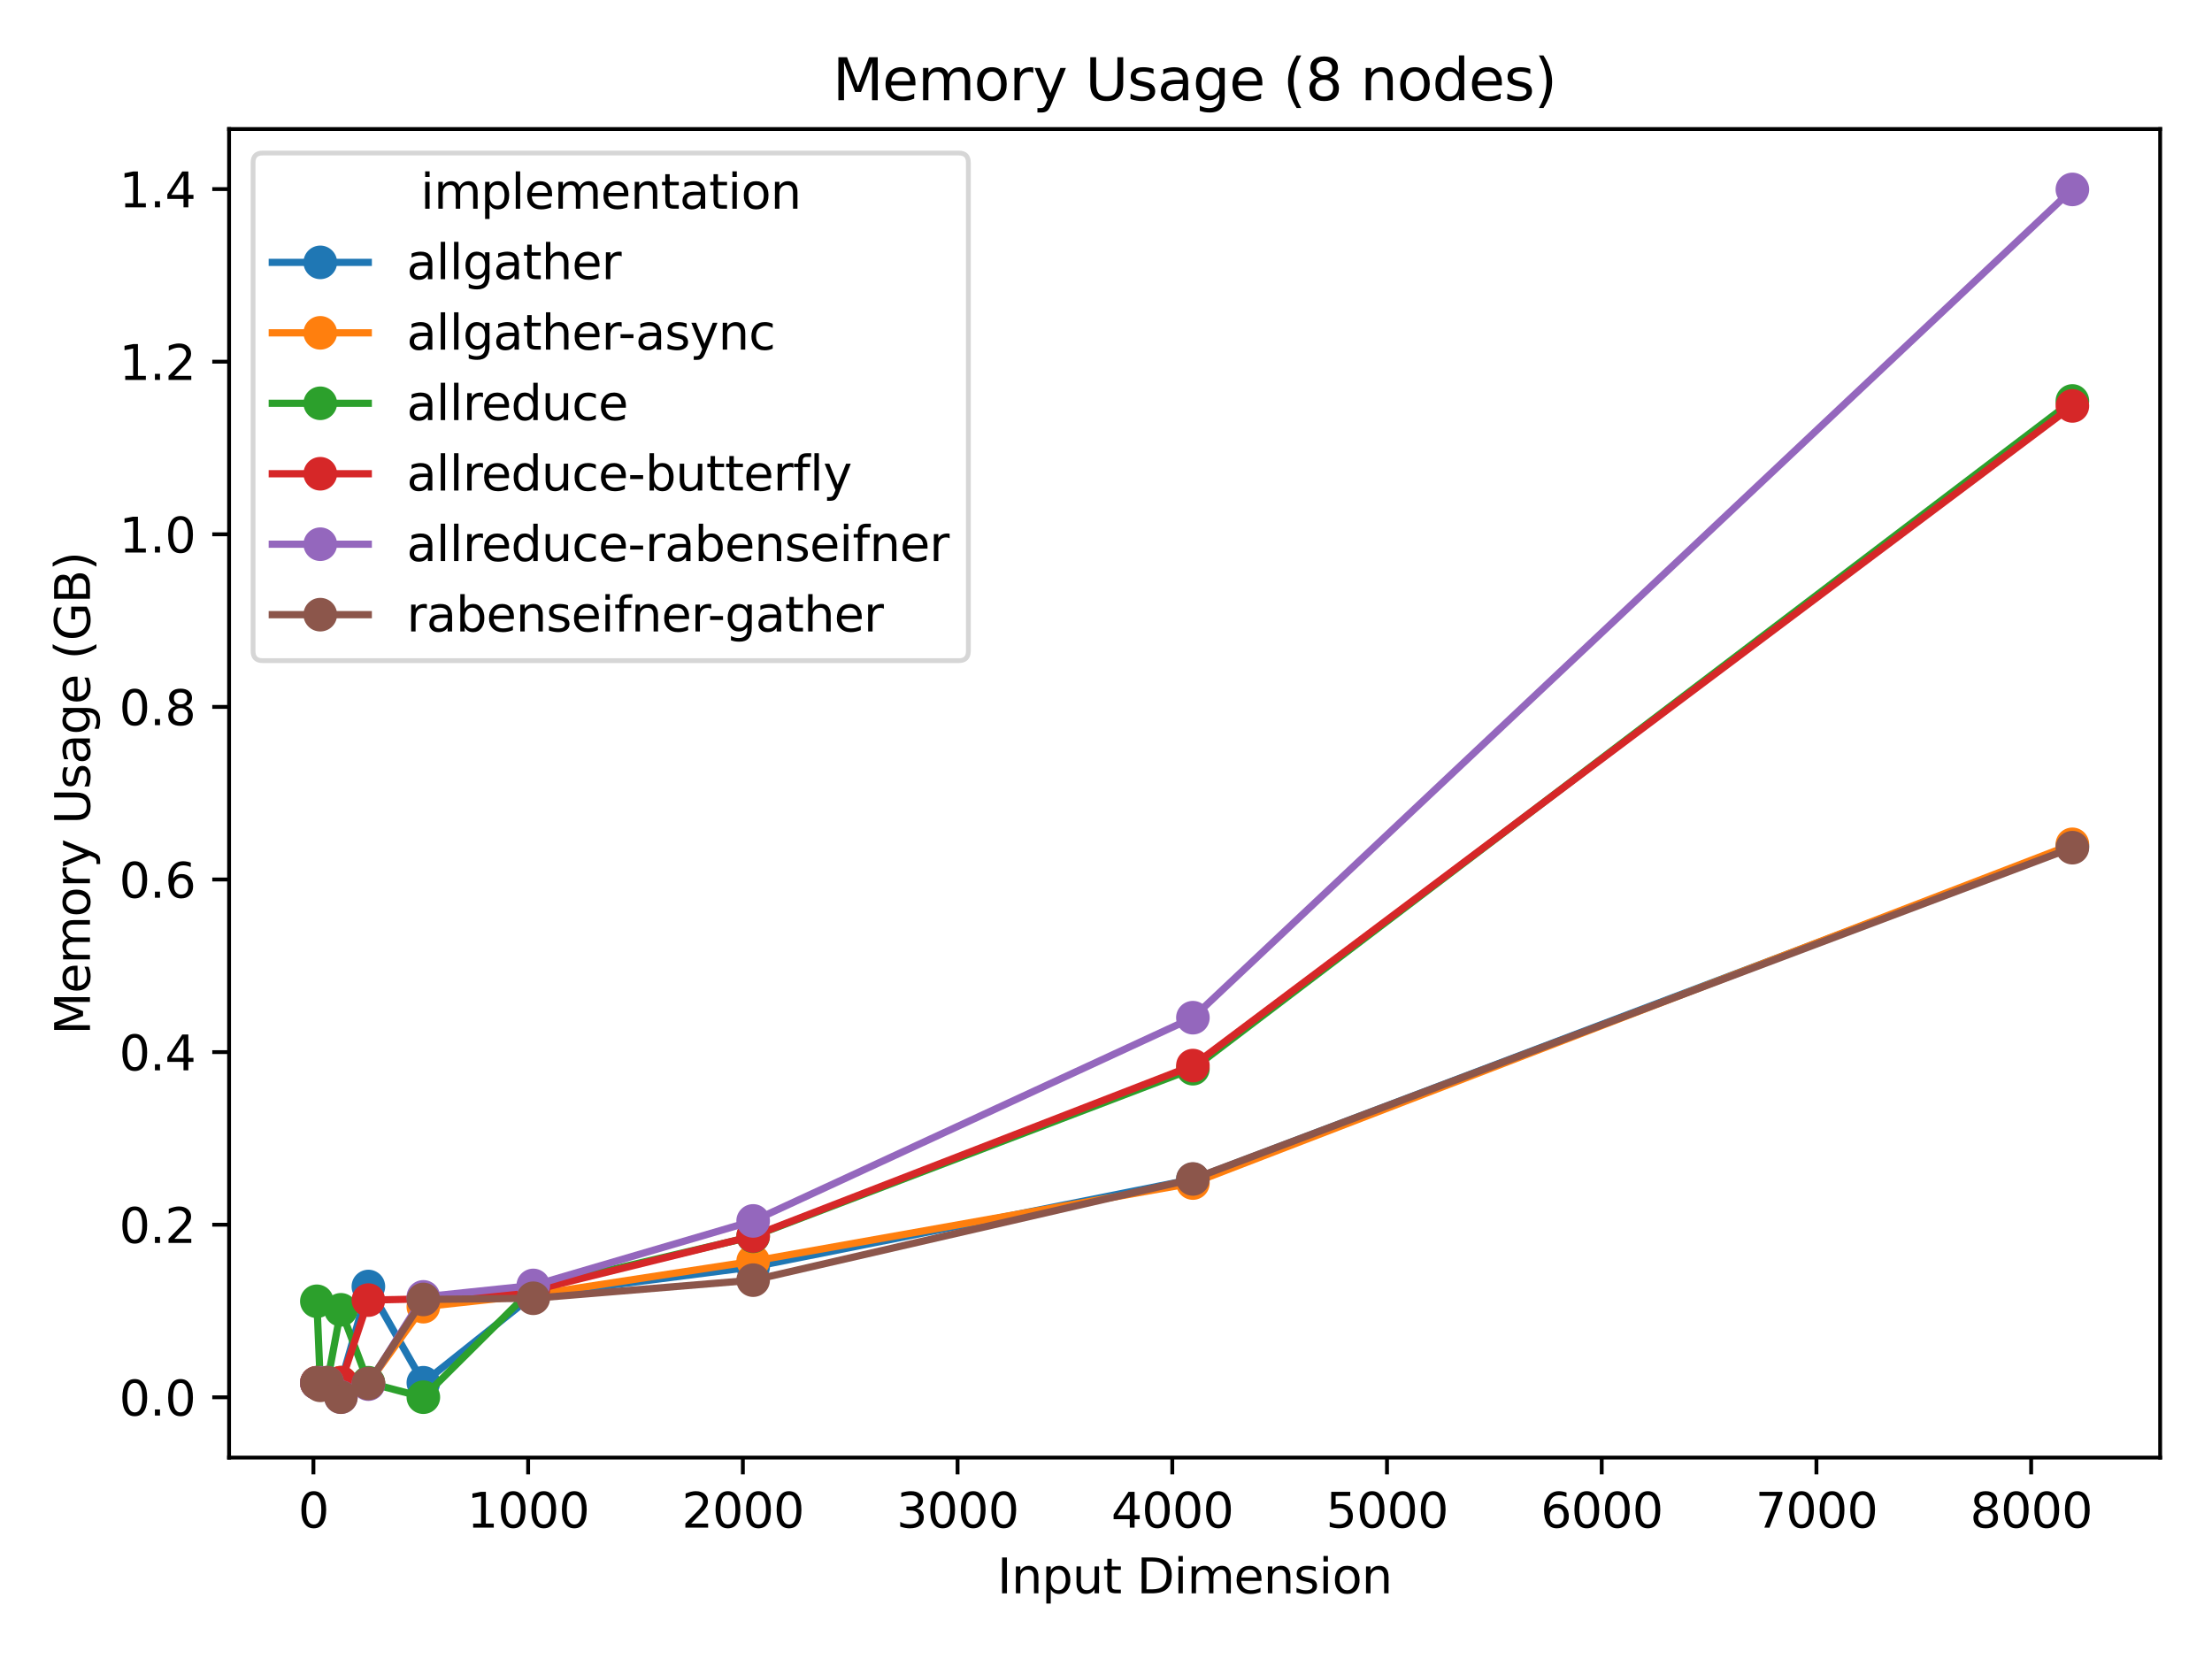 <?xml version="1.0" encoding="utf-8" standalone="no"?>
<!DOCTYPE svg PUBLIC "-//W3C//DTD SVG 1.1//EN"
  "http://www.w3.org/Graphics/SVG/1.1/DTD/svg11.dtd">
<svg height="345.6pt" version="1.1" viewBox="0 0 460.8 345.6" width="460.8pt" xmlns="http://www.w3.org/2000/svg" xmlns:xlink="http://www.w3.org/1999/xlink">
 <defs>
  <style type="text/css">*{stroke-linecap:butt;stroke-linejoin:round;}</style>
 </defs>
 <g id="figure_1">
  <g id="patch_1">
   <path d="M 0 345.6 
L 460.8 345.6 
L 460.8 0 
L 0 0 
z
" style="fill:#ffffff;"/>
  </g>
  <g id="axes_1">
   <g id="patch_2">
    <path d="M 47.72 303.64 
L 450 303.64 
L 450 26.88 
L 47.72 26.88 
z
" style="fill:#ffffff;"/>
   </g>
   <g id="matplotlib.axis_1">
    <g id="xtick_1">
     <g id="line2d_1">
      <defs>
       <path d="M 0 0 
L 0 3.5 
" id="mcc5b7d7883" style="stroke:#000000;stroke-width:0.8;"/>
      </defs>
      <g>
       <use style="stroke:#000000;stroke-width:0.8;" x="65.29" xlink:href="#mcc5b7d7883" y="303.64"/>
      </g>
     </g>
     <g id="text_1">
      <!-- 0 -->
      <g transform="translate(62.109 318.238)scale(0.1 -0.1)">
       <defs>
        <path d="M 2034 4250 
Q 1547 4250 1301 3770 
Q 1056 3291 1056 2328 
Q 1056 1369 1301 889 
Q 1547 409 2034 409 
Q 2525 409 2770 889 
Q 3016 1369 3016 2328 
Q 3016 3291 2770 3770 
Q 2525 4250 2034 4250 
z
M 2034 4750 
Q 2819 4750 3233 4129 
Q 3647 3509 3647 2328 
Q 3647 1150 3233 529 
Q 2819 -91 2034 -91 
Q 1250 -91 836 529 
Q 422 1150 422 2328 
Q 422 3509 836 4129 
Q 1250 4750 2034 4750 
z
" id="DejaVuSans-30" transform="scale(0.016)"/>
       </defs>
       <use xlink:href="#DejaVuSans-30"/>
      </g>
     </g>
    </g>
    <g id="xtick_2">
     <g id="line2d_2">
      <g>
       <use style="stroke:#000000;stroke-width:0.8;" x="110.019" xlink:href="#mcc5b7d7883" y="303.64"/>
      </g>
     </g>
     <g id="text_2">
      <!-- 1000 -->
      <g transform="translate(97.294 318.238)scale(0.1 -0.1)">
       <defs>
        <path d="M 794 531 
L 1825 531 
L 1825 4091 
L 703 3866 
L 703 4441 
L 1819 4666 
L 2450 4666 
L 2450 531 
L 3481 531 
L 3481 0 
L 794 0 
L 794 531 
z
" id="DejaVuSans-31" transform="scale(0.016)"/>
       </defs>
       <use xlink:href="#DejaVuSans-31"/>
       <use x="63.623" xlink:href="#DejaVuSans-30"/>
       <use x="127.246" xlink:href="#DejaVuSans-30"/>
       <use x="190.869" xlink:href="#DejaVuSans-30"/>
      </g>
     </g>
    </g>
    <g id="xtick_3">
     <g id="line2d_3">
      <g>
       <use style="stroke:#000000;stroke-width:0.8;" x="154.749" xlink:href="#mcc5b7d7883" y="303.64"/>
      </g>
     </g>
     <g id="text_3">
      <!-- 2000 -->
      <g transform="translate(142.024 318.238)scale(0.1 -0.1)">
       <defs>
        <path d="M 1228 531 
L 3431 531 
L 3431 0 
L 469 0 
L 469 531 
Q 828 903 1448 1529 
Q 2069 2156 2228 2338 
Q 2531 2678 2651 2914 
Q 2772 3150 2772 3378 
Q 2772 3750 2511 3984 
Q 2250 4219 1831 4219 
Q 1534 4219 1204 4116 
Q 875 4013 500 3803 
L 500 4441 
Q 881 4594 1212 4672 
Q 1544 4750 1819 4750 
Q 2544 4750 2975 4387 
Q 3406 4025 3406 3419 
Q 3406 3131 3298 2873 
Q 3191 2616 2906 2266 
Q 2828 2175 2409 1742 
Q 1991 1309 1228 531 
z
" id="DejaVuSans-32" transform="scale(0.016)"/>
       </defs>
       <use xlink:href="#DejaVuSans-32"/>
       <use x="63.623" xlink:href="#DejaVuSans-30"/>
       <use x="127.246" xlink:href="#DejaVuSans-30"/>
       <use x="190.869" xlink:href="#DejaVuSans-30"/>
      </g>
     </g>
    </g>
    <g id="xtick_4">
     <g id="line2d_4">
      <g>
       <use style="stroke:#000000;stroke-width:0.8;" x="199.479" xlink:href="#mcc5b7d7883" y="303.64"/>
      </g>
     </g>
     <g id="text_4">
      <!-- 3000 -->
      <g transform="translate(186.754 318.238)scale(0.1 -0.1)">
       <defs>
        <path d="M 2597 2516 
Q 3050 2419 3304 2112 
Q 3559 1806 3559 1356 
Q 3559 666 3084 287 
Q 2609 -91 1734 -91 
Q 1441 -91 1130 -33 
Q 819 25 488 141 
L 488 750 
Q 750 597 1062 519 
Q 1375 441 1716 441 
Q 2309 441 2620 675 
Q 2931 909 2931 1356 
Q 2931 1769 2642 2001 
Q 2353 2234 1838 2234 
L 1294 2234 
L 1294 2753 
L 1863 2753 
Q 2328 2753 2575 2939 
Q 2822 3125 2822 3475 
Q 2822 3834 2567 4026 
Q 2313 4219 1838 4219 
Q 1578 4219 1281 4162 
Q 984 4106 628 3988 
L 628 4550 
Q 988 4650 1302 4700 
Q 1616 4750 1894 4750 
Q 2613 4750 3031 4423 
Q 3450 4097 3450 3541 
Q 3450 3153 3228 2886 
Q 3006 2619 2597 2516 
z
" id="DejaVuSans-33" transform="scale(0.016)"/>
       </defs>
       <use xlink:href="#DejaVuSans-33"/>
       <use x="63.623" xlink:href="#DejaVuSans-30"/>
       <use x="127.246" xlink:href="#DejaVuSans-30"/>
       <use x="190.869" xlink:href="#DejaVuSans-30"/>
      </g>
     </g>
    </g>
    <g id="xtick_5">
     <g id="line2d_5">
      <g>
       <use style="stroke:#000000;stroke-width:0.8;" x="244.208" xlink:href="#mcc5b7d7883" y="303.64"/>
      </g>
     </g>
     <g id="text_5">
      <!-- 4000 -->
      <g transform="translate(231.483 318.238)scale(0.1 -0.1)">
       <defs>
        <path d="M 2419 4116 
L 825 1625 
L 2419 1625 
L 2419 4116 
z
M 2253 4666 
L 3047 4666 
L 3047 1625 
L 3713 1625 
L 3713 1100 
L 3047 1100 
L 3047 0 
L 2419 0 
L 2419 1100 
L 313 1100 
L 313 1709 
L 2253 4666 
z
" id="DejaVuSans-34" transform="scale(0.016)"/>
       </defs>
       <use xlink:href="#DejaVuSans-34"/>
       <use x="63.623" xlink:href="#DejaVuSans-30"/>
       <use x="127.246" xlink:href="#DejaVuSans-30"/>
       <use x="190.869" xlink:href="#DejaVuSans-30"/>
      </g>
     </g>
    </g>
    <g id="xtick_6">
     <g id="line2d_6">
      <g>
       <use style="stroke:#000000;stroke-width:0.8;" x="288.938" xlink:href="#mcc5b7d7883" y="303.64"/>
      </g>
     </g>
     <g id="text_6">
      <!-- 5000 -->
      <g transform="translate(276.213 318.238)scale(0.1 -0.1)">
       <defs>
        <path d="M 691 4666 
L 3169 4666 
L 3169 4134 
L 1269 4134 
L 1269 2991 
Q 1406 3038 1543 3061 
Q 1681 3084 1819 3084 
Q 2600 3084 3056 2656 
Q 3513 2228 3513 1497 
Q 3513 744 3044 326 
Q 2575 -91 1722 -91 
Q 1428 -91 1123 -41 
Q 819 9 494 109 
L 494 744 
Q 775 591 1075 516 
Q 1375 441 1709 441 
Q 2250 441 2565 725 
Q 2881 1009 2881 1497 
Q 2881 1984 2565 2268 
Q 2250 2553 1709 2553 
Q 1456 2553 1204 2497 
Q 953 2441 691 2322 
L 691 4666 
z
" id="DejaVuSans-35" transform="scale(0.016)"/>
       </defs>
       <use xlink:href="#DejaVuSans-35"/>
       <use x="63.623" xlink:href="#DejaVuSans-30"/>
       <use x="127.246" xlink:href="#DejaVuSans-30"/>
       <use x="190.869" xlink:href="#DejaVuSans-30"/>
      </g>
     </g>
    </g>
    <g id="xtick_7">
     <g id="line2d_7">
      <g>
       <use style="stroke:#000000;stroke-width:0.8;" x="333.667" xlink:href="#mcc5b7d7883" y="303.64"/>
      </g>
     </g>
     <g id="text_7">
      <!-- 6000 -->
      <g transform="translate(320.942 318.238)scale(0.1 -0.1)">
       <defs>
        <path d="M 2113 2584 
Q 1688 2584 1439 2293 
Q 1191 2003 1191 1497 
Q 1191 994 1439 701 
Q 1688 409 2113 409 
Q 2538 409 2786 701 
Q 3034 994 3034 1497 
Q 3034 2003 2786 2293 
Q 2538 2584 2113 2584 
z
M 3366 4563 
L 3366 3988 
Q 3128 4100 2886 4159 
Q 2644 4219 2406 4219 
Q 1781 4219 1451 3797 
Q 1122 3375 1075 2522 
Q 1259 2794 1537 2939 
Q 1816 3084 2150 3084 
Q 2853 3084 3261 2657 
Q 3669 2231 3669 1497 
Q 3669 778 3244 343 
Q 2819 -91 2113 -91 
Q 1303 -91 875 529 
Q 447 1150 447 2328 
Q 447 3434 972 4092 
Q 1497 4750 2381 4750 
Q 2619 4750 2861 4703 
Q 3103 4656 3366 4563 
z
" id="DejaVuSans-36" transform="scale(0.016)"/>
       </defs>
       <use xlink:href="#DejaVuSans-36"/>
       <use x="63.623" xlink:href="#DejaVuSans-30"/>
       <use x="127.246" xlink:href="#DejaVuSans-30"/>
       <use x="190.869" xlink:href="#DejaVuSans-30"/>
      </g>
     </g>
    </g>
    <g id="xtick_8">
     <g id="line2d_8">
      <g>
       <use style="stroke:#000000;stroke-width:0.8;" x="378.397" xlink:href="#mcc5b7d7883" y="303.64"/>
      </g>
     </g>
     <g id="text_8">
      <!-- 7000 -->
      <g transform="translate(365.672 318.238)scale(0.1 -0.1)">
       <defs>
        <path d="M 525 4666 
L 3525 4666 
L 3525 4397 
L 1831 0 
L 1172 0 
L 2766 4134 
L 525 4134 
L 525 4666 
z
" id="DejaVuSans-37" transform="scale(0.016)"/>
       </defs>
       <use xlink:href="#DejaVuSans-37"/>
       <use x="63.623" xlink:href="#DejaVuSans-30"/>
       <use x="127.246" xlink:href="#DejaVuSans-30"/>
       <use x="190.869" xlink:href="#DejaVuSans-30"/>
      </g>
     </g>
    </g>
    <g id="xtick_9">
     <g id="line2d_9">
      <g>
       <use style="stroke:#000000;stroke-width:0.8;" x="423.126" xlink:href="#mcc5b7d7883" y="303.64"/>
      </g>
     </g>
     <g id="text_9">
      <!-- 8000 -->
      <g transform="translate(410.401 318.238)scale(0.1 -0.1)">
       <defs>
        <path d="M 2034 2216 
Q 1584 2216 1326 1975 
Q 1069 1734 1069 1313 
Q 1069 891 1326 650 
Q 1584 409 2034 409 
Q 2484 409 2743 651 
Q 3003 894 3003 1313 
Q 3003 1734 2745 1975 
Q 2488 2216 2034 2216 
z
M 1403 2484 
Q 997 2584 770 2862 
Q 544 3141 544 3541 
Q 544 4100 942 4425 
Q 1341 4750 2034 4750 
Q 2731 4750 3128 4425 
Q 3525 4100 3525 3541 
Q 3525 3141 3298 2862 
Q 3072 2584 2669 2484 
Q 3125 2378 3379 2068 
Q 3634 1759 3634 1313 
Q 3634 634 3220 271 
Q 2806 -91 2034 -91 
Q 1263 -91 848 271 
Q 434 634 434 1313 
Q 434 1759 690 2068 
Q 947 2378 1403 2484 
z
M 1172 3481 
Q 1172 3119 1398 2916 
Q 1625 2713 2034 2713 
Q 2441 2713 2670 2916 
Q 2900 3119 2900 3481 
Q 2900 3844 2670 4047 
Q 2441 4250 2034 4250 
Q 1625 4250 1398 4047 
Q 1172 3844 1172 3481 
z
" id="DejaVuSans-38" transform="scale(0.016)"/>
       </defs>
       <use xlink:href="#DejaVuSans-38"/>
       <use x="63.623" xlink:href="#DejaVuSans-30"/>
       <use x="127.246" xlink:href="#DejaVuSans-30"/>
       <use x="190.869" xlink:href="#DejaVuSans-30"/>
      </g>
     </g>
    </g>
    <g id="text_10">
     <!-- Input Dimension -->
     <g transform="translate(207.748 331.917)scale(0.1 -0.1)">
      <defs>
       <path d="M 628 4666 
L 1259 4666 
L 1259 0 
L 628 0 
L 628 4666 
z
" id="DejaVuSans-49" transform="scale(0.016)"/>
       <path d="M 3513 2113 
L 3513 0 
L 2938 0 
L 2938 2094 
Q 2938 2591 2744 2837 
Q 2550 3084 2163 3084 
Q 1697 3084 1428 2787 
Q 1159 2491 1159 1978 
L 1159 0 
L 581 0 
L 581 3500 
L 1159 3500 
L 1159 2956 
Q 1366 3272 1645 3428 
Q 1925 3584 2291 3584 
Q 2894 3584 3203 3211 
Q 3513 2838 3513 2113 
z
" id="DejaVuSans-6e" transform="scale(0.016)"/>
       <path d="M 1159 525 
L 1159 -1331 
L 581 -1331 
L 581 3500 
L 1159 3500 
L 1159 2969 
Q 1341 3281 1617 3432 
Q 1894 3584 2278 3584 
Q 2916 3584 3314 3078 
Q 3713 2572 3713 1747 
Q 3713 922 3314 415 
Q 2916 -91 2278 -91 
Q 1894 -91 1617 61 
Q 1341 213 1159 525 
z
M 3116 1747 
Q 3116 2381 2855 2742 
Q 2594 3103 2138 3103 
Q 1681 3103 1420 2742 
Q 1159 2381 1159 1747 
Q 1159 1113 1420 752 
Q 1681 391 2138 391 
Q 2594 391 2855 752 
Q 3116 1113 3116 1747 
z
" id="DejaVuSans-70" transform="scale(0.016)"/>
       <path d="M 544 1381 
L 544 3500 
L 1119 3500 
L 1119 1403 
Q 1119 906 1312 657 
Q 1506 409 1894 409 
Q 2359 409 2629 706 
Q 2900 1003 2900 1516 
L 2900 3500 
L 3475 3500 
L 3475 0 
L 2900 0 
L 2900 538 
Q 2691 219 2414 64 
Q 2138 -91 1772 -91 
Q 1169 -91 856 284 
Q 544 659 544 1381 
z
M 1991 3584 
L 1991 3584 
z
" id="DejaVuSans-75" transform="scale(0.016)"/>
       <path d="M 1172 4494 
L 1172 3500 
L 2356 3500 
L 2356 3053 
L 1172 3053 
L 1172 1153 
Q 1172 725 1289 603 
Q 1406 481 1766 481 
L 2356 481 
L 2356 0 
L 1766 0 
Q 1100 0 847 248 
Q 594 497 594 1153 
L 594 3053 
L 172 3053 
L 172 3500 
L 594 3500 
L 594 4494 
L 1172 4494 
z
" id="DejaVuSans-74" transform="scale(0.016)"/>
       <path id="DejaVuSans-20" transform="scale(0.016)"/>
       <path d="M 1259 4147 
L 1259 519 
L 2022 519 
Q 2988 519 3436 956 
Q 3884 1394 3884 2338 
Q 3884 3275 3436 3711 
Q 2988 4147 2022 4147 
L 1259 4147 
z
M 628 4666 
L 1925 4666 
Q 3281 4666 3915 4102 
Q 4550 3538 4550 2338 
Q 4550 1131 3912 565 
Q 3275 0 1925 0 
L 628 0 
L 628 4666 
z
" id="DejaVuSans-44" transform="scale(0.016)"/>
       <path d="M 603 3500 
L 1178 3500 
L 1178 0 
L 603 0 
L 603 3500 
z
M 603 4863 
L 1178 4863 
L 1178 4134 
L 603 4134 
L 603 4863 
z
" id="DejaVuSans-69" transform="scale(0.016)"/>
       <path d="M 3328 2828 
Q 3544 3216 3844 3400 
Q 4144 3584 4550 3584 
Q 5097 3584 5394 3201 
Q 5691 2819 5691 2113 
L 5691 0 
L 5113 0 
L 5113 2094 
Q 5113 2597 4934 2840 
Q 4756 3084 4391 3084 
Q 3944 3084 3684 2787 
Q 3425 2491 3425 1978 
L 3425 0 
L 2847 0 
L 2847 2094 
Q 2847 2600 2669 2842 
Q 2491 3084 2119 3084 
Q 1678 3084 1418 2786 
Q 1159 2488 1159 1978 
L 1159 0 
L 581 0 
L 581 3500 
L 1159 3500 
L 1159 2956 
Q 1356 3278 1631 3431 
Q 1906 3584 2284 3584 
Q 2666 3584 2933 3390 
Q 3200 3197 3328 2828 
z
" id="DejaVuSans-6d" transform="scale(0.016)"/>
       <path d="M 3597 1894 
L 3597 1613 
L 953 1613 
Q 991 1019 1311 708 
Q 1631 397 2203 397 
Q 2534 397 2845 478 
Q 3156 559 3463 722 
L 3463 178 
Q 3153 47 2828 -22 
Q 2503 -91 2169 -91 
Q 1331 -91 842 396 
Q 353 884 353 1716 
Q 353 2575 817 3079 
Q 1281 3584 2069 3584 
Q 2775 3584 3186 3129 
Q 3597 2675 3597 1894 
z
M 3022 2063 
Q 3016 2534 2758 2815 
Q 2500 3097 2075 3097 
Q 1594 3097 1305 2825 
Q 1016 2553 972 2059 
L 3022 2063 
z
" id="DejaVuSans-65" transform="scale(0.016)"/>
       <path d="M 2834 3397 
L 2834 2853 
Q 2591 2978 2328 3040 
Q 2066 3103 1784 3103 
Q 1356 3103 1142 2972 
Q 928 2841 928 2578 
Q 928 2378 1081 2264 
Q 1234 2150 1697 2047 
L 1894 2003 
Q 2506 1872 2764 1633 
Q 3022 1394 3022 966 
Q 3022 478 2636 193 
Q 2250 -91 1575 -91 
Q 1294 -91 989 -36 
Q 684 19 347 128 
L 347 722 
Q 666 556 975 473 
Q 1284 391 1588 391 
Q 1994 391 2212 530 
Q 2431 669 2431 922 
Q 2431 1156 2273 1281 
Q 2116 1406 1581 1522 
L 1381 1569 
Q 847 1681 609 1914 
Q 372 2147 372 2553 
Q 372 3047 722 3315 
Q 1072 3584 1716 3584 
Q 2034 3584 2315 3537 
Q 2597 3491 2834 3397 
z
" id="DejaVuSans-73" transform="scale(0.016)"/>
       <path d="M 1959 3097 
Q 1497 3097 1228 2736 
Q 959 2375 959 1747 
Q 959 1119 1226 758 
Q 1494 397 1959 397 
Q 2419 397 2687 759 
Q 2956 1122 2956 1747 
Q 2956 2369 2687 2733 
Q 2419 3097 1959 3097 
z
M 1959 3584 
Q 2709 3584 3137 3096 
Q 3566 2609 3566 1747 
Q 3566 888 3137 398 
Q 2709 -91 1959 -91 
Q 1206 -91 779 398 
Q 353 888 353 1747 
Q 353 2609 779 3096 
Q 1206 3584 1959 3584 
z
" id="DejaVuSans-6f" transform="scale(0.016)"/>
      </defs>
      <use xlink:href="#DejaVuSans-49"/>
      <use x="29.492" xlink:href="#DejaVuSans-6e"/>
      <use x="92.871" xlink:href="#DejaVuSans-70"/>
      <use x="156.348" xlink:href="#DejaVuSans-75"/>
      <use x="219.727" xlink:href="#DejaVuSans-74"/>
      <use x="258.936" xlink:href="#DejaVuSans-20"/>
      <use x="290.723" xlink:href="#DejaVuSans-44"/>
      <use x="367.725" xlink:href="#DejaVuSans-69"/>
      <use x="395.508" xlink:href="#DejaVuSans-6d"/>
      <use x="492.92" xlink:href="#DejaVuSans-65"/>
      <use x="554.443" xlink:href="#DejaVuSans-6e"/>
      <use x="617.822" xlink:href="#DejaVuSans-73"/>
      <use x="669.922" xlink:href="#DejaVuSans-69"/>
      <use x="697.705" xlink:href="#DejaVuSans-6f"/>
      <use x="758.887" xlink:href="#DejaVuSans-6e"/>
     </g>
    </g>
   </g>
   <g id="matplotlib.axis_2">
    <g id="ytick_1">
     <g id="line2d_10">
      <defs>
       <path d="M 0 0 
L -3.5 0 
" id="md8bf834b5f" style="stroke:#000000;stroke-width:0.8;"/>
      </defs>
      <g>
       <use style="stroke:#000000;stroke-width:0.8;" x="47.72" xlink:href="#md8bf834b5f" y="291.082"/>
      </g>
     </g>
     <g id="text_11">
      <!-- 0.0 -->
      <g transform="translate(24.817 294.882)scale(0.1 -0.1)">
       <defs>
        <path d="M 684 794 
L 1344 794 
L 1344 0 
L 684 0 
L 684 794 
z
" id="DejaVuSans-2e" transform="scale(0.016)"/>
       </defs>
       <use xlink:href="#DejaVuSans-30"/>
       <use x="63.623" xlink:href="#DejaVuSans-2e"/>
       <use x="95.41" xlink:href="#DejaVuSans-30"/>
      </g>
     </g>
    </g>
    <g id="ytick_2">
     <g id="line2d_11">
      <g>
       <use style="stroke:#000000;stroke-width:0.8;" x="47.72" xlink:href="#md8bf834b5f" y="255.127"/>
      </g>
     </g>
     <g id="text_12">
      <!-- 0.2 -->
      <g transform="translate(24.817 258.926)scale(0.1 -0.1)">
       <use xlink:href="#DejaVuSans-30"/>
       <use x="63.623" xlink:href="#DejaVuSans-2e"/>
       <use x="95.41" xlink:href="#DejaVuSans-32"/>
      </g>
     </g>
    </g>
    <g id="ytick_3">
     <g id="line2d_12">
      <g>
       <use style="stroke:#000000;stroke-width:0.8;" x="47.72" xlink:href="#md8bf834b5f" y="219.171"/>
      </g>
     </g>
     <g id="text_13">
      <!-- 0.4 -->
      <g transform="translate(24.817 222.97)scale(0.1 -0.1)">
       <use xlink:href="#DejaVuSans-30"/>
       <use x="63.623" xlink:href="#DejaVuSans-2e"/>
       <use x="95.41" xlink:href="#DejaVuSans-34"/>
      </g>
     </g>
    </g>
    <g id="ytick_4">
     <g id="line2d_13">
      <g>
       <use style="stroke:#000000;stroke-width:0.8;" x="47.72" xlink:href="#md8bf834b5f" y="183.215"/>
      </g>
     </g>
     <g id="text_14">
      <!-- 0.6 -->
      <g transform="translate(24.817 187.015)scale(0.1 -0.1)">
       <use xlink:href="#DejaVuSans-30"/>
       <use x="63.623" xlink:href="#DejaVuSans-2e"/>
       <use x="95.41" xlink:href="#DejaVuSans-36"/>
      </g>
     </g>
    </g>
    <g id="ytick_5">
     <g id="line2d_14">
      <g>
       <use style="stroke:#000000;stroke-width:0.8;" x="47.72" xlink:href="#md8bf834b5f" y="147.26"/>
      </g>
     </g>
     <g id="text_15">
      <!-- 0.8 -->
      <g transform="translate(24.817 151.059)scale(0.1 -0.1)">
       <use xlink:href="#DejaVuSans-30"/>
       <use x="63.623" xlink:href="#DejaVuSans-2e"/>
       <use x="95.41" xlink:href="#DejaVuSans-38"/>
      </g>
     </g>
    </g>
    <g id="ytick_6">
     <g id="line2d_15">
      <g>
       <use style="stroke:#000000;stroke-width:0.8;" x="47.72" xlink:href="#md8bf834b5f" y="111.304"/>
      </g>
     </g>
     <g id="text_16">
      <!-- 1.0 -->
      <g transform="translate(24.817 115.103)scale(0.1 -0.1)">
       <use xlink:href="#DejaVuSans-31"/>
       <use x="63.623" xlink:href="#DejaVuSans-2e"/>
       <use x="95.41" xlink:href="#DejaVuSans-30"/>
      </g>
     </g>
    </g>
    <g id="ytick_7">
     <g id="line2d_16">
      <g>
       <use style="stroke:#000000;stroke-width:0.8;" x="47.72" xlink:href="#md8bf834b5f" y="75.348"/>
      </g>
     </g>
     <g id="text_17">
      <!-- 1.2 -->
      <g transform="translate(24.817 79.147)scale(0.1 -0.1)">
       <use xlink:href="#DejaVuSans-31"/>
       <use x="63.623" xlink:href="#DejaVuSans-2e"/>
       <use x="95.41" xlink:href="#DejaVuSans-32"/>
      </g>
     </g>
    </g>
    <g id="ytick_8">
     <g id="line2d_17">
      <g>
       <use style="stroke:#000000;stroke-width:0.8;" x="47.72" xlink:href="#md8bf834b5f" y="39.393"/>
      </g>
     </g>
     <g id="text_18">
      <!-- 1.4 -->
      <g transform="translate(24.817 43.192)scale(0.1 -0.1)">
       <use xlink:href="#DejaVuSans-31"/>
       <use x="63.623" xlink:href="#DejaVuSans-2e"/>
       <use x="95.41" xlink:href="#DejaVuSans-34"/>
      </g>
     </g>
    </g>
    <g id="text_19">
     <!-- Memory Usage (GB) -->
     <g transform="translate(18.737 215.558)rotate(-90)scale(0.1 -0.1)">
      <defs>
       <path d="M 628 4666 
L 1569 4666 
L 2759 1491 
L 3956 4666 
L 4897 4666 
L 4897 0 
L 4281 0 
L 4281 4097 
L 3078 897 
L 2444 897 
L 1241 4097 
L 1241 0 
L 628 0 
L 628 4666 
z
" id="DejaVuSans-4d" transform="scale(0.016)"/>
       <path d="M 2631 2963 
Q 2534 3019 2420 3045 
Q 2306 3072 2169 3072 
Q 1681 3072 1420 2755 
Q 1159 2438 1159 1844 
L 1159 0 
L 581 0 
L 581 3500 
L 1159 3500 
L 1159 2956 
Q 1341 3275 1631 3429 
Q 1922 3584 2338 3584 
Q 2397 3584 2469 3576 
Q 2541 3569 2628 3553 
L 2631 2963 
z
" id="DejaVuSans-72" transform="scale(0.016)"/>
       <path d="M 2059 -325 
Q 1816 -950 1584 -1140 
Q 1353 -1331 966 -1331 
L 506 -1331 
L 506 -850 
L 844 -850 
Q 1081 -850 1212 -737 
Q 1344 -625 1503 -206 
L 1606 56 
L 191 3500 
L 800 3500 
L 1894 763 
L 2988 3500 
L 3597 3500 
L 2059 -325 
z
" id="DejaVuSans-79" transform="scale(0.016)"/>
       <path d="M 556 4666 
L 1191 4666 
L 1191 1831 
Q 1191 1081 1462 751 
Q 1734 422 2344 422 
Q 2950 422 3222 751 
Q 3494 1081 3494 1831 
L 3494 4666 
L 4128 4666 
L 4128 1753 
Q 4128 841 3676 375 
Q 3225 -91 2344 -91 
Q 1459 -91 1007 375 
Q 556 841 556 1753 
L 556 4666 
z
" id="DejaVuSans-55" transform="scale(0.016)"/>
       <path d="M 2194 1759 
Q 1497 1759 1228 1600 
Q 959 1441 959 1056 
Q 959 750 1161 570 
Q 1363 391 1709 391 
Q 2188 391 2477 730 
Q 2766 1069 2766 1631 
L 2766 1759 
L 2194 1759 
z
M 3341 1997 
L 3341 0 
L 2766 0 
L 2766 531 
Q 2569 213 2275 61 
Q 1981 -91 1556 -91 
Q 1019 -91 701 211 
Q 384 513 384 1019 
Q 384 1609 779 1909 
Q 1175 2209 1959 2209 
L 2766 2209 
L 2766 2266 
Q 2766 2663 2505 2880 
Q 2244 3097 1772 3097 
Q 1472 3097 1187 3025 
Q 903 2953 641 2809 
L 641 3341 
Q 956 3463 1253 3523 
Q 1550 3584 1831 3584 
Q 2591 3584 2966 3190 
Q 3341 2797 3341 1997 
z
" id="DejaVuSans-61" transform="scale(0.016)"/>
       <path d="M 2906 1791 
Q 2906 2416 2648 2759 
Q 2391 3103 1925 3103 
Q 1463 3103 1205 2759 
Q 947 2416 947 1791 
Q 947 1169 1205 825 
Q 1463 481 1925 481 
Q 2391 481 2648 825 
Q 2906 1169 2906 1791 
z
M 3481 434 
Q 3481 -459 3084 -895 
Q 2688 -1331 1869 -1331 
Q 1566 -1331 1297 -1286 
Q 1028 -1241 775 -1147 
L 775 -588 
Q 1028 -725 1275 -790 
Q 1522 -856 1778 -856 
Q 2344 -856 2625 -561 
Q 2906 -266 2906 331 
L 2906 616 
Q 2728 306 2450 153 
Q 2172 0 1784 0 
Q 1141 0 747 490 
Q 353 981 353 1791 
Q 353 2603 747 3093 
Q 1141 3584 1784 3584 
Q 2172 3584 2450 3431 
Q 2728 3278 2906 2969 
L 2906 3500 
L 3481 3500 
L 3481 434 
z
" id="DejaVuSans-67" transform="scale(0.016)"/>
       <path d="M 1984 4856 
Q 1566 4138 1362 3434 
Q 1159 2731 1159 2009 
Q 1159 1288 1364 580 
Q 1569 -128 1984 -844 
L 1484 -844 
Q 1016 -109 783 600 
Q 550 1309 550 2009 
Q 550 2706 781 3412 
Q 1013 4119 1484 4856 
L 1984 4856 
z
" id="DejaVuSans-28" transform="scale(0.016)"/>
       <path d="M 3809 666 
L 3809 1919 
L 2778 1919 
L 2778 2438 
L 4434 2438 
L 4434 434 
Q 4069 175 3628 42 
Q 3188 -91 2688 -91 
Q 1594 -91 976 548 
Q 359 1188 359 2328 
Q 359 3472 976 4111 
Q 1594 4750 2688 4750 
Q 3144 4750 3555 4637 
Q 3966 4525 4313 4306 
L 4313 3634 
Q 3963 3931 3569 4081 
Q 3175 4231 2741 4231 
Q 1884 4231 1454 3753 
Q 1025 3275 1025 2328 
Q 1025 1384 1454 906 
Q 1884 428 2741 428 
Q 3075 428 3337 486 
Q 3600 544 3809 666 
z
" id="DejaVuSans-47" transform="scale(0.016)"/>
       <path d="M 1259 2228 
L 1259 519 
L 2272 519 
Q 2781 519 3026 730 
Q 3272 941 3272 1375 
Q 3272 1813 3026 2020 
Q 2781 2228 2272 2228 
L 1259 2228 
z
M 1259 4147 
L 1259 2741 
L 2194 2741 
Q 2656 2741 2882 2914 
Q 3109 3088 3109 3444 
Q 3109 3797 2882 3972 
Q 2656 4147 2194 4147 
L 1259 4147 
z
M 628 4666 
L 2241 4666 
Q 2963 4666 3353 4366 
Q 3744 4066 3744 3513 
Q 3744 3084 3544 2831 
Q 3344 2578 2956 2516 
Q 3422 2416 3680 2098 
Q 3938 1781 3938 1306 
Q 3938 681 3513 340 
Q 3088 0 2303 0 
L 628 0 
L 628 4666 
z
" id="DejaVuSans-42" transform="scale(0.016)"/>
       <path d="M 513 4856 
L 1013 4856 
Q 1481 4119 1714 3412 
Q 1947 2706 1947 2009 
Q 1947 1309 1714 600 
Q 1481 -109 1013 -844 
L 513 -844 
Q 928 -128 1133 580 
Q 1338 1288 1338 2009 
Q 1338 2731 1133 3434 
Q 928 4138 513 4856 
z
" id="DejaVuSans-29" transform="scale(0.016)"/>
      </defs>
      <use xlink:href="#DejaVuSans-4d"/>
      <use x="86.279" xlink:href="#DejaVuSans-65"/>
      <use x="147.803" xlink:href="#DejaVuSans-6d"/>
      <use x="245.215" xlink:href="#DejaVuSans-6f"/>
      <use x="306.396" xlink:href="#DejaVuSans-72"/>
      <use x="347.51" xlink:href="#DejaVuSans-79"/>
      <use x="406.689" xlink:href="#DejaVuSans-20"/>
      <use x="438.477" xlink:href="#DejaVuSans-55"/>
      <use x="511.67" xlink:href="#DejaVuSans-73"/>
      <use x="563.77" xlink:href="#DejaVuSans-61"/>
      <use x="625.049" xlink:href="#DejaVuSans-67"/>
      <use x="688.525" xlink:href="#DejaVuSans-65"/>
      <use x="750.049" xlink:href="#DejaVuSans-20"/>
      <use x="781.836" xlink:href="#DejaVuSans-28"/>
      <use x="820.85" xlink:href="#DejaVuSans-47"/>
      <use x="898.34" xlink:href="#DejaVuSans-42"/>
      <use x="966.943" xlink:href="#DejaVuSans-29"/>
     </g>
    </g>
   </g>
   <g id="line2d_18">
    <path clip-path="url(#p41f70cb0b9)" d="M 66.005 288.049 
L 66.721 288.071 
L 68.152 288.139 
L 71.015 288.026 
L 76.741 268.003 
L 88.191 288.049 
L 111.093 269.801 
L 156.896 263.913 
L 248.502 245.666 
L 431.715 176.271 
" style="fill:none;stroke:#1f77b4;stroke-linecap:square;stroke-width:1.5;"/>
    <defs>
     <path d="M 0 3 
C 0.796 3 1.559 2.684 2.121 2.121 
C 2.684 1.559 3 0.796 3 0 
C 3 -0.796 2.684 -1.559 2.121 -2.121 
C 1.559 -2.684 0.796 -3 0 -3 
C -0.796 -3 -1.559 -2.684 -2.121 -2.121 
C -2.684 -1.559 -3 -0.796 -3 0 
C -3 0.796 -2.684 1.559 -2.121 2.121 
C -1.559 2.684 -0.796 3 0 3 
z
" id="md0af822dec" style="stroke:#1f77b4;"/>
    </defs>
    <g clip-path="url(#p41f70cb0b9)">
     <use style="fill:#1f77b4;stroke:#1f77b4;" x="66.005" xlink:href="#md0af822dec" y="288.049"/>
     <use style="fill:#1f77b4;stroke:#1f77b4;" x="66.721" xlink:href="#md0af822dec" y="288.071"/>
     <use style="fill:#1f77b4;stroke:#1f77b4;" x="68.152" xlink:href="#md0af822dec" y="288.139"/>
     <use style="fill:#1f77b4;stroke:#1f77b4;" x="71.015" xlink:href="#md0af822dec" y="288.026"/>
     <use style="fill:#1f77b4;stroke:#1f77b4;" x="76.741" xlink:href="#md0af822dec" y="268.003"/>
     <use style="fill:#1f77b4;stroke:#1f77b4;" x="88.191" xlink:href="#md0af822dec" y="288.049"/>
     <use style="fill:#1f77b4;stroke:#1f77b4;" x="111.093" xlink:href="#md0af822dec" y="269.801"/>
     <use style="fill:#1f77b4;stroke:#1f77b4;" x="156.896" xlink:href="#md0af822dec" y="263.913"/>
     <use style="fill:#1f77b4;stroke:#1f77b4;" x="248.502" xlink:href="#md0af822dec" y="245.666"/>
     <use style="fill:#1f77b4;stroke:#1f77b4;" x="431.715" xlink:href="#md0af822dec" y="176.271"/>
    </g>
   </g>
   <g id="line2d_19">
    <path clip-path="url(#p41f70cb0b9)" d="M 66.005 288.049 
L 66.721 288.116 
L 68.152 288.071 
L 71.015 288.026 
L 76.741 288.161 
L 88.191 272.206 
L 111.093 269.734 
L 156.896 262.722 
L 248.502 246.452 
L 431.715 175.889 
" style="fill:none;stroke:#ff7f0e;stroke-linecap:square;stroke-width:1.5;"/>
    <defs>
     <path d="M 0 3 
C 0.796 3 1.559 2.684 2.121 2.121 
C 2.684 1.559 3 0.796 3 0 
C 3 -0.796 2.684 -1.559 2.121 -2.121 
C 1.559 -2.684 0.796 -3 0 -3 
C -0.796 -3 -1.559 -2.684 -2.121 -2.121 
C -2.684 -1.559 -3 -0.796 -3 0 
C -3 0.796 -2.684 1.559 -2.121 2.121 
C -1.559 2.684 -0.796 3 0 3 
z
" id="m8d66357e03" style="stroke:#ff7f0e;"/>
    </defs>
    <g clip-path="url(#p41f70cb0b9)">
     <use style="fill:#ff7f0e;stroke:#ff7f0e;" x="66.005" xlink:href="#m8d66357e03" y="288.049"/>
     <use style="fill:#ff7f0e;stroke:#ff7f0e;" x="66.721" xlink:href="#m8d66357e03" y="288.116"/>
     <use style="fill:#ff7f0e;stroke:#ff7f0e;" x="68.152" xlink:href="#m8d66357e03" y="288.071"/>
     <use style="fill:#ff7f0e;stroke:#ff7f0e;" x="71.015" xlink:href="#m8d66357e03" y="288.026"/>
     <use style="fill:#ff7f0e;stroke:#ff7f0e;" x="76.741" xlink:href="#m8d66357e03" y="288.161"/>
     <use style="fill:#ff7f0e;stroke:#ff7f0e;" x="88.191" xlink:href="#m8d66357e03" y="272.206"/>
     <use style="fill:#ff7f0e;stroke:#ff7f0e;" x="111.093" xlink:href="#m8d66357e03" y="269.734"/>
     <use style="fill:#ff7f0e;stroke:#ff7f0e;" x="156.896" xlink:href="#m8d66357e03" y="262.722"/>
     <use style="fill:#ff7f0e;stroke:#ff7f0e;" x="248.502" xlink:href="#m8d66357e03" y="246.452"/>
     <use style="fill:#ff7f0e;stroke:#ff7f0e;" x="431.715" xlink:href="#m8d66357e03" y="175.889"/>
    </g>
   </g>
   <g id="line2d_20">
    <path clip-path="url(#p41f70cb0b9)" d="M 66.005 271.082 
L 66.721 288.116 
L 68.152 288.071 
L 71.015 272.857 
L 76.741 288.049 
L 88.191 291.06 
L 111.093 268.296 
L 156.896 257.554 
L 248.502 222.632 
L 431.715 83.528 
" style="fill:none;stroke:#2ca02c;stroke-linecap:square;stroke-width:1.5;"/>
    <defs>
     <path d="M 0 3 
C 0.796 3 1.559 2.684 2.121 2.121 
C 2.684 1.559 3 0.796 3 0 
C 3 -0.796 2.684 -1.559 2.121 -2.121 
C 1.559 -2.684 0.796 -3 0 -3 
C -0.796 -3 -1.559 -2.684 -2.121 -2.121 
C -2.684 -1.559 -3 -0.796 -3 0 
C -3 0.796 -2.684 1.559 -2.121 2.121 
C -1.559 2.684 -0.796 3 0 3 
z
" id="m566b5e2ace" style="stroke:#2ca02c;"/>
    </defs>
    <g clip-path="url(#p41f70cb0b9)">
     <use style="fill:#2ca02c;stroke:#2ca02c;" x="66.005" xlink:href="#m566b5e2ace" y="271.082"/>
     <use style="fill:#2ca02c;stroke:#2ca02c;" x="66.721" xlink:href="#m566b5e2ace" y="288.116"/>
     <use style="fill:#2ca02c;stroke:#2ca02c;" x="68.152" xlink:href="#m566b5e2ace" y="288.071"/>
     <use style="fill:#2ca02c;stroke:#2ca02c;" x="71.015" xlink:href="#m566b5e2ace" y="272.857"/>
     <use style="fill:#2ca02c;stroke:#2ca02c;" x="76.741" xlink:href="#m566b5e2ace" y="288.049"/>
     <use style="fill:#2ca02c;stroke:#2ca02c;" x="88.191" xlink:href="#m566b5e2ace" y="291.06"/>
     <use style="fill:#2ca02c;stroke:#2ca02c;" x="111.093" xlink:href="#m566b5e2ace" y="268.296"/>
     <use style="fill:#2ca02c;stroke:#2ca02c;" x="156.896" xlink:href="#m566b5e2ace" y="257.554"/>
     <use style="fill:#2ca02c;stroke:#2ca02c;" x="248.502" xlink:href="#m566b5e2ace" y="222.632"/>
     <use style="fill:#2ca02c;stroke:#2ca02c;" x="431.715" xlink:href="#m566b5e2ace" y="83.528"/>
    </g>
   </g>
   <g id="line2d_21">
    <path clip-path="url(#p41f70cb0b9)" d="M 66.005 288.049 
L 66.721 288.049 
L 68.152 288.184 
L 71.015 288.071 
L 76.741 270.835 
L 88.191 270.588 
L 111.093 268.79 
L 156.896 257.486 
L 248.502 221.98 
L 431.715 84.562 
" style="fill:none;stroke:#d62728;stroke-linecap:square;stroke-width:1.5;"/>
    <defs>
     <path d="M 0 3 
C 0.796 3 1.559 2.684 2.121 2.121 
C 2.684 1.559 3 0.796 3 0 
C 3 -0.796 2.684 -1.559 2.121 -2.121 
C 1.559 -2.684 0.796 -3 0 -3 
C -0.796 -3 -1.559 -2.684 -2.121 -2.121 
C -2.684 -1.559 -3 -0.796 -3 0 
C -3 0.796 -2.684 1.559 -2.121 2.121 
C -1.559 2.684 -0.796 3 0 3 
z
" id="md31186826f" style="stroke:#d62728;"/>
    </defs>
    <g clip-path="url(#p41f70cb0b9)">
     <use style="fill:#d62728;stroke:#d62728;" x="66.005" xlink:href="#md31186826f" y="288.049"/>
     <use style="fill:#d62728;stroke:#d62728;" x="66.721" xlink:href="#md31186826f" y="288.049"/>
     <use style="fill:#d62728;stroke:#d62728;" x="68.152" xlink:href="#md31186826f" y="288.184"/>
     <use style="fill:#d62728;stroke:#d62728;" x="71.015" xlink:href="#md31186826f" y="288.071"/>
     <use style="fill:#d62728;stroke:#d62728;" x="76.741" xlink:href="#md31186826f" y="270.835"/>
     <use style="fill:#d62728;stroke:#d62728;" x="88.191" xlink:href="#md31186826f" y="270.588"/>
     <use style="fill:#d62728;stroke:#d62728;" x="111.093" xlink:href="#md31186826f" y="268.79"/>
     <use style="fill:#d62728;stroke:#d62728;" x="156.896" xlink:href="#md31186826f" y="257.486"/>
     <use style="fill:#d62728;stroke:#d62728;" x="248.502" xlink:href="#md31186826f" y="221.98"/>
     <use style="fill:#d62728;stroke:#d62728;" x="431.715" xlink:href="#md31186826f" y="84.562"/>
    </g>
   </g>
   <g id="line2d_22">
    <path clip-path="url(#p41f70cb0b9)" d="M 66.005 288.116 
L 66.721 288.071 
L 68.152 288.049 
L 71.015 291.038 
L 76.741 288.341 
L 88.191 270.161 
L 111.093 267.779 
L 156.896 254.34 
L 248.502 212.002 
L 431.715 39.46 
" style="fill:none;stroke:#9467bd;stroke-linecap:square;stroke-width:1.5;"/>
    <defs>
     <path d="M 0 3 
C 0.796 3 1.559 2.684 2.121 2.121 
C 2.684 1.559 3 0.796 3 0 
C 3 -0.796 2.684 -1.559 2.121 -2.121 
C 1.559 -2.684 0.796 -3 0 -3 
C -0.796 -3 -1.559 -2.684 -2.121 -2.121 
C -2.684 -1.559 -3 -0.796 -3 0 
C -3 0.796 -2.684 1.559 -2.121 2.121 
C -1.559 2.684 -0.796 3 0 3 
z
" id="m493e73e8d1" style="stroke:#9467bd;"/>
    </defs>
    <g clip-path="url(#p41f70cb0b9)">
     <use style="fill:#9467bd;stroke:#9467bd;" x="66.005" xlink:href="#m493e73e8d1" y="288.116"/>
     <use style="fill:#9467bd;stroke:#9467bd;" x="66.721" xlink:href="#m493e73e8d1" y="288.071"/>
     <use style="fill:#9467bd;stroke:#9467bd;" x="68.152" xlink:href="#m493e73e8d1" y="288.049"/>
     <use style="fill:#9467bd;stroke:#9467bd;" x="71.015" xlink:href="#m493e73e8d1" y="291.038"/>
     <use style="fill:#9467bd;stroke:#9467bd;" x="76.741" xlink:href="#m493e73e8d1" y="288.341"/>
     <use style="fill:#9467bd;stroke:#9467bd;" x="88.191" xlink:href="#m493e73e8d1" y="270.161"/>
     <use style="fill:#9467bd;stroke:#9467bd;" x="111.093" xlink:href="#m493e73e8d1" y="267.779"/>
     <use style="fill:#9467bd;stroke:#9467bd;" x="156.896" xlink:href="#m493e73e8d1" y="254.34"/>
     <use style="fill:#9467bd;stroke:#9467bd;" x="248.502" xlink:href="#m493e73e8d1" y="212.002"/>
     <use style="fill:#9467bd;stroke:#9467bd;" x="431.715" xlink:href="#m493e73e8d1" y="39.46"/>
    </g>
   </g>
   <g id="line2d_23">
    <path clip-path="url(#p41f70cb0b9)" d="M 66.005 288.094 
L 66.721 288.588 
L 68.152 288.026 
L 71.015 291.06 
L 76.741 288.184 
L 88.191 270.7 
L 111.093 270.453 
L 156.896 266.678 
L 248.502 245.599 
L 431.715 176.586 
" style="fill:none;stroke:#8c564b;stroke-linecap:square;stroke-width:1.5;"/>
    <defs>
     <path d="M 0 3 
C 0.796 3 1.559 2.684 2.121 2.121 
C 2.684 1.559 3 0.796 3 0 
C 3 -0.796 2.684 -1.559 2.121 -2.121 
C 1.559 -2.684 0.796 -3 0 -3 
C -0.796 -3 -1.559 -2.684 -2.121 -2.121 
C -2.684 -1.559 -3 -0.796 -3 0 
C -3 0.796 -2.684 1.559 -2.121 2.121 
C -1.559 2.684 -0.796 3 0 3 
z
" id="m6730acf007" style="stroke:#8c564b;"/>
    </defs>
    <g clip-path="url(#p41f70cb0b9)">
     <use style="fill:#8c564b;stroke:#8c564b;" x="66.005" xlink:href="#m6730acf007" y="288.094"/>
     <use style="fill:#8c564b;stroke:#8c564b;" x="66.721" xlink:href="#m6730acf007" y="288.588"/>
     <use style="fill:#8c564b;stroke:#8c564b;" x="68.152" xlink:href="#m6730acf007" y="288.026"/>
     <use style="fill:#8c564b;stroke:#8c564b;" x="71.015" xlink:href="#m6730acf007" y="291.06"/>
     <use style="fill:#8c564b;stroke:#8c564b;" x="76.741" xlink:href="#m6730acf007" y="288.184"/>
     <use style="fill:#8c564b;stroke:#8c564b;" x="88.191" xlink:href="#m6730acf007" y="270.7"/>
     <use style="fill:#8c564b;stroke:#8c564b;" x="111.093" xlink:href="#m6730acf007" y="270.453"/>
     <use style="fill:#8c564b;stroke:#8c564b;" x="156.896" xlink:href="#m6730acf007" y="266.678"/>
     <use style="fill:#8c564b;stroke:#8c564b;" x="248.502" xlink:href="#m6730acf007" y="245.599"/>
     <use style="fill:#8c564b;stroke:#8c564b;" x="431.715" xlink:href="#m6730acf007" y="176.586"/>
    </g>
   </g>
   <g id="patch_3">
    <path d="M 47.72 303.64 
L 47.72 26.88 
" style="fill:none;stroke:#000000;stroke-linecap:square;stroke-linejoin:miter;stroke-width:0.8;"/>
   </g>
   <g id="patch_4">
    <path d="M 450 303.64 
L 450 26.88 
" style="fill:none;stroke:#000000;stroke-linecap:square;stroke-linejoin:miter;stroke-width:0.8;"/>
   </g>
   <g id="patch_5">
    <path d="M 47.72 303.64 
L 450 303.64 
" style="fill:none;stroke:#000000;stroke-linecap:square;stroke-linejoin:miter;stroke-width:0.8;"/>
   </g>
   <g id="patch_6">
    <path d="M 47.72 26.88 
L 450 26.88 
" style="fill:none;stroke:#000000;stroke-linecap:square;stroke-linejoin:miter;stroke-width:0.8;"/>
   </g>
   <g id="text_20">
    <!-- Memory Usage (8 nodes) -->
    <g transform="translate(173.443 20.88)scale(0.12 -0.12)">
     <defs>
      <path d="M 2906 2969 
L 2906 4863 
L 3481 4863 
L 3481 0 
L 2906 0 
L 2906 525 
Q 2725 213 2448 61 
Q 2172 -91 1784 -91 
Q 1150 -91 751 415 
Q 353 922 353 1747 
Q 353 2572 751 3078 
Q 1150 3584 1784 3584 
Q 2172 3584 2448 3432 
Q 2725 3281 2906 2969 
z
M 947 1747 
Q 947 1113 1208 752 
Q 1469 391 1925 391 
Q 2381 391 2643 752 
Q 2906 1113 2906 1747 
Q 2906 2381 2643 2742 
Q 2381 3103 1925 3103 
Q 1469 3103 1208 2742 
Q 947 2381 947 1747 
z
" id="DejaVuSans-64" transform="scale(0.016)"/>
     </defs>
     <use xlink:href="#DejaVuSans-4d"/>
     <use x="86.279" xlink:href="#DejaVuSans-65"/>
     <use x="147.803" xlink:href="#DejaVuSans-6d"/>
     <use x="245.215" xlink:href="#DejaVuSans-6f"/>
     <use x="306.396" xlink:href="#DejaVuSans-72"/>
     <use x="347.51" xlink:href="#DejaVuSans-79"/>
     <use x="406.689" xlink:href="#DejaVuSans-20"/>
     <use x="438.477" xlink:href="#DejaVuSans-55"/>
     <use x="511.67" xlink:href="#DejaVuSans-73"/>
     <use x="563.77" xlink:href="#DejaVuSans-61"/>
     <use x="625.049" xlink:href="#DejaVuSans-67"/>
     <use x="688.525" xlink:href="#DejaVuSans-65"/>
     <use x="750.049" xlink:href="#DejaVuSans-20"/>
     <use x="781.836" xlink:href="#DejaVuSans-28"/>
     <use x="820.85" xlink:href="#DejaVuSans-38"/>
     <use x="884.473" xlink:href="#DejaVuSans-20"/>
     <use x="916.26" xlink:href="#DejaVuSans-6e"/>
     <use x="979.639" xlink:href="#DejaVuSans-6f"/>
     <use x="1040.82" xlink:href="#DejaVuSans-64"/>
     <use x="1104.297" xlink:href="#DejaVuSans-65"/>
     <use x="1165.82" xlink:href="#DejaVuSans-73"/>
     <use x="1217.92" xlink:href="#DejaVuSans-29"/>
    </g>
   </g>
   <g id="legend_1">
    <g id="patch_7">
     <path d="M 54.72 137.627 
L 199.729 137.627 
Q 201.729 137.627 201.729 135.627 
L 201.729 33.88 
Q 201.729 31.88 199.729 31.88 
L 54.72 31.88 
Q 52.72 31.88 52.72 33.88 
L 52.72 135.627 
Q 52.72 137.627 54.72 137.627 
z
" style="fill:#ffffff;opacity:0.8;stroke:#cccccc;stroke-linejoin:miter;"/>
    </g>
    <g id="text_21">
     <!-- implementation -->
     <g transform="translate(87.608 43.478)scale(0.1 -0.1)">
      <defs>
       <path d="M 603 4863 
L 1178 4863 
L 1178 0 
L 603 0 
L 603 4863 
z
" id="DejaVuSans-6c" transform="scale(0.016)"/>
      </defs>
      <use xlink:href="#DejaVuSans-69"/>
      <use x="27.783" xlink:href="#DejaVuSans-6d"/>
      <use x="125.195" xlink:href="#DejaVuSans-70"/>
      <use x="188.672" xlink:href="#DejaVuSans-6c"/>
      <use x="216.455" xlink:href="#DejaVuSans-65"/>
      <use x="277.979" xlink:href="#DejaVuSans-6d"/>
      <use x="375.391" xlink:href="#DejaVuSans-65"/>
      <use x="436.914" xlink:href="#DejaVuSans-6e"/>
      <use x="500.293" xlink:href="#DejaVuSans-74"/>
      <use x="539.502" xlink:href="#DejaVuSans-61"/>
      <use x="600.781" xlink:href="#DejaVuSans-74"/>
      <use x="639.99" xlink:href="#DejaVuSans-69"/>
      <use x="667.773" xlink:href="#DejaVuSans-6f"/>
      <use x="728.955" xlink:href="#DejaVuSans-6e"/>
     </g>
    </g>
    <g id="line2d_24">
     <path d="M 56.72 54.657 
L 76.72 54.657 
" style="fill:none;stroke:#1f77b4;stroke-linecap:square;stroke-width:1.5;"/>
    </g>
    <g id="line2d_25">
     <g>
      <use style="fill:#1f77b4;stroke:#1f77b4;" x="66.72" xlink:href="#md0af822dec" y="54.657"/>
     </g>
    </g>
    <g id="text_22">
     <!-- allgather -->
     <g transform="translate(84.72 58.157)scale(0.1 -0.1)">
      <defs>
       <path d="M 3513 2113 
L 3513 0 
L 2938 0 
L 2938 2094 
Q 2938 2591 2744 2837 
Q 2550 3084 2163 3084 
Q 1697 3084 1428 2787 
Q 1159 2491 1159 1978 
L 1159 0 
L 581 0 
L 581 4863 
L 1159 4863 
L 1159 2956 
Q 1366 3272 1645 3428 
Q 1925 3584 2291 3584 
Q 2894 3584 3203 3211 
Q 3513 2838 3513 2113 
z
" id="DejaVuSans-68" transform="scale(0.016)"/>
      </defs>
      <use xlink:href="#DejaVuSans-61"/>
      <use x="61.279" xlink:href="#DejaVuSans-6c"/>
      <use x="89.062" xlink:href="#DejaVuSans-6c"/>
      <use x="116.846" xlink:href="#DejaVuSans-67"/>
      <use x="180.322" xlink:href="#DejaVuSans-61"/>
      <use x="241.602" xlink:href="#DejaVuSans-74"/>
      <use x="280.811" xlink:href="#DejaVuSans-68"/>
      <use x="344.189" xlink:href="#DejaVuSans-65"/>
      <use x="405.713" xlink:href="#DejaVuSans-72"/>
     </g>
    </g>
    <g id="line2d_26">
     <path d="M 56.72 69.335 
L 76.72 69.335 
" style="fill:none;stroke:#ff7f0e;stroke-linecap:square;stroke-width:1.5;"/>
    </g>
    <g id="line2d_27">
     <g>
      <use style="fill:#ff7f0e;stroke:#ff7f0e;" x="66.72" xlink:href="#m8d66357e03" y="69.335"/>
     </g>
    </g>
    <g id="text_23">
     <!-- allgather-async -->
     <g transform="translate(84.72 72.835)scale(0.1 -0.1)">
      <defs>
       <path d="M 313 2009 
L 1997 2009 
L 1997 1497 
L 313 1497 
L 313 2009 
z
" id="DejaVuSans-2d" transform="scale(0.016)"/>
       <path d="M 3122 3366 
L 3122 2828 
Q 2878 2963 2633 3030 
Q 2388 3097 2138 3097 
Q 1578 3097 1268 2742 
Q 959 2388 959 1747 
Q 959 1106 1268 751 
Q 1578 397 2138 397 
Q 2388 397 2633 464 
Q 2878 531 3122 666 
L 3122 134 
Q 2881 22 2623 -34 
Q 2366 -91 2075 -91 
Q 1284 -91 818 406 
Q 353 903 353 1747 
Q 353 2603 823 3093 
Q 1294 3584 2113 3584 
Q 2378 3584 2631 3529 
Q 2884 3475 3122 3366 
z
" id="DejaVuSans-63" transform="scale(0.016)"/>
      </defs>
      <use xlink:href="#DejaVuSans-61"/>
      <use x="61.279" xlink:href="#DejaVuSans-6c"/>
      <use x="89.062" xlink:href="#DejaVuSans-6c"/>
      <use x="116.846" xlink:href="#DejaVuSans-67"/>
      <use x="180.322" xlink:href="#DejaVuSans-61"/>
      <use x="241.602" xlink:href="#DejaVuSans-74"/>
      <use x="280.811" xlink:href="#DejaVuSans-68"/>
      <use x="344.189" xlink:href="#DejaVuSans-65"/>
      <use x="405.713" xlink:href="#DejaVuSans-72"/>
      <use x="440.451" xlink:href="#DejaVuSans-2d"/>
      <use x="476.535" xlink:href="#DejaVuSans-61"/>
      <use x="537.814" xlink:href="#DejaVuSans-73"/>
      <use x="589.914" xlink:href="#DejaVuSans-79"/>
      <use x="649.094" xlink:href="#DejaVuSans-6e"/>
      <use x="712.473" xlink:href="#DejaVuSans-63"/>
     </g>
    </g>
    <g id="line2d_28">
     <path d="M 56.72 84.013 
L 76.72 84.013 
" style="fill:none;stroke:#2ca02c;stroke-linecap:square;stroke-width:1.5;"/>
    </g>
    <g id="line2d_29">
     <g>
      <use style="fill:#2ca02c;stroke:#2ca02c;" x="66.72" xlink:href="#m566b5e2ace" y="84.013"/>
     </g>
    </g>
    <g id="text_24">
     <!-- allreduce -->
     <g transform="translate(84.72 87.513)scale(0.1 -0.1)">
      <use xlink:href="#DejaVuSans-61"/>
      <use x="61.279" xlink:href="#DejaVuSans-6c"/>
      <use x="89.062" xlink:href="#DejaVuSans-6c"/>
      <use x="116.846" xlink:href="#DejaVuSans-72"/>
      <use x="155.709" xlink:href="#DejaVuSans-65"/>
      <use x="217.232" xlink:href="#DejaVuSans-64"/>
      <use x="280.709" xlink:href="#DejaVuSans-75"/>
      <use x="344.088" xlink:href="#DejaVuSans-63"/>
      <use x="399.068" xlink:href="#DejaVuSans-65"/>
     </g>
    </g>
    <g id="line2d_30">
     <path d="M 56.72 98.691 
L 76.72 98.691 
" style="fill:none;stroke:#d62728;stroke-linecap:square;stroke-width:1.5;"/>
    </g>
    <g id="line2d_31">
     <g>
      <use style="fill:#d62728;stroke:#d62728;" x="66.72" xlink:href="#md31186826f" y="98.691"/>
     </g>
    </g>
    <g id="text_25">
     <!-- allreduce-butterfly -->
     <g transform="translate(84.72 102.191)scale(0.1 -0.1)">
      <defs>
       <path d="M 3116 1747 
Q 3116 2381 2855 2742 
Q 2594 3103 2138 3103 
Q 1681 3103 1420 2742 
Q 1159 2381 1159 1747 
Q 1159 1113 1420 752 
Q 1681 391 2138 391 
Q 2594 391 2855 752 
Q 3116 1113 3116 1747 
z
M 1159 2969 
Q 1341 3281 1617 3432 
Q 1894 3584 2278 3584 
Q 2916 3584 3314 3078 
Q 3713 2572 3713 1747 
Q 3713 922 3314 415 
Q 2916 -91 2278 -91 
Q 1894 -91 1617 61 
Q 1341 213 1159 525 
L 1159 0 
L 581 0 
L 581 4863 
L 1159 4863 
L 1159 2969 
z
" id="DejaVuSans-62" transform="scale(0.016)"/>
       <path d="M 2375 4863 
L 2375 4384 
L 1825 4384 
Q 1516 4384 1395 4259 
Q 1275 4134 1275 3809 
L 1275 3500 
L 2222 3500 
L 2222 3053 
L 1275 3053 
L 1275 0 
L 697 0 
L 697 3053 
L 147 3053 
L 147 3500 
L 697 3500 
L 697 3744 
Q 697 4328 969 4595 
Q 1241 4863 1831 4863 
L 2375 4863 
z
" id="DejaVuSans-66" transform="scale(0.016)"/>
      </defs>
      <use xlink:href="#DejaVuSans-61"/>
      <use x="61.279" xlink:href="#DejaVuSans-6c"/>
      <use x="89.062" xlink:href="#DejaVuSans-6c"/>
      <use x="116.846" xlink:href="#DejaVuSans-72"/>
      <use x="155.709" xlink:href="#DejaVuSans-65"/>
      <use x="217.232" xlink:href="#DejaVuSans-64"/>
      <use x="280.709" xlink:href="#DejaVuSans-75"/>
      <use x="344.088" xlink:href="#DejaVuSans-63"/>
      <use x="399.068" xlink:href="#DejaVuSans-65"/>
      <use x="460.592" xlink:href="#DejaVuSans-2d"/>
      <use x="496.676" xlink:href="#DejaVuSans-62"/>
      <use x="560.152" xlink:href="#DejaVuSans-75"/>
      <use x="623.531" xlink:href="#DejaVuSans-74"/>
      <use x="662.74" xlink:href="#DejaVuSans-74"/>
      <use x="701.949" xlink:href="#DejaVuSans-65"/>
      <use x="763.473" xlink:href="#DejaVuSans-72"/>
      <use x="804.586" xlink:href="#DejaVuSans-66"/>
      <use x="839.791" xlink:href="#DejaVuSans-6c"/>
      <use x="867.574" xlink:href="#DejaVuSans-79"/>
     </g>
    </g>
    <g id="line2d_32">
     <path d="M 56.72 113.369 
L 76.72 113.369 
" style="fill:none;stroke:#9467bd;stroke-linecap:square;stroke-width:1.5;"/>
    </g>
    <g id="line2d_33">
     <g>
      <use style="fill:#9467bd;stroke:#9467bd;" x="66.72" xlink:href="#m493e73e8d1" y="113.369"/>
     </g>
    </g>
    <g id="text_26">
     <!-- allreduce-rabenseifner -->
     <g transform="translate(84.72 116.869)scale(0.1 -0.1)">
      <use xlink:href="#DejaVuSans-61"/>
      <use x="61.279" xlink:href="#DejaVuSans-6c"/>
      <use x="89.062" xlink:href="#DejaVuSans-6c"/>
      <use x="116.846" xlink:href="#DejaVuSans-72"/>
      <use x="155.709" xlink:href="#DejaVuSans-65"/>
      <use x="217.232" xlink:href="#DejaVuSans-64"/>
      <use x="280.709" xlink:href="#DejaVuSans-75"/>
      <use x="344.088" xlink:href="#DejaVuSans-63"/>
      <use x="399.068" xlink:href="#DejaVuSans-65"/>
      <use x="460.592" xlink:href="#DejaVuSans-2d"/>
      <use x="496.676" xlink:href="#DejaVuSans-72"/>
      <use x="537.789" xlink:href="#DejaVuSans-61"/>
      <use x="599.068" xlink:href="#DejaVuSans-62"/>
      <use x="662.545" xlink:href="#DejaVuSans-65"/>
      <use x="724.068" xlink:href="#DejaVuSans-6e"/>
      <use x="787.447" xlink:href="#DejaVuSans-73"/>
      <use x="839.547" xlink:href="#DejaVuSans-65"/>
      <use x="901.07" xlink:href="#DejaVuSans-69"/>
      <use x="928.854" xlink:href="#DejaVuSans-66"/>
      <use x="964.059" xlink:href="#DejaVuSans-6e"/>
      <use x="1027.438" xlink:href="#DejaVuSans-65"/>
      <use x="1088.961" xlink:href="#DejaVuSans-72"/>
     </g>
    </g>
    <g id="line2d_34">
     <path d="M 56.72 128.047 
L 76.72 128.047 
" style="fill:none;stroke:#8c564b;stroke-linecap:square;stroke-width:1.5;"/>
    </g>
    <g id="line2d_35">
     <g>
      <use style="fill:#8c564b;stroke:#8c564b;" x="66.72" xlink:href="#m6730acf007" y="128.047"/>
     </g>
    </g>
    <g id="text_27">
     <!-- rabenseifner-gather -->
     <g transform="translate(84.72 131.547)scale(0.1 -0.1)">
      <use xlink:href="#DejaVuSans-72"/>
      <use x="41.113" xlink:href="#DejaVuSans-61"/>
      <use x="102.393" xlink:href="#DejaVuSans-62"/>
      <use x="165.869" xlink:href="#DejaVuSans-65"/>
      <use x="227.393" xlink:href="#DejaVuSans-6e"/>
      <use x="290.771" xlink:href="#DejaVuSans-73"/>
      <use x="342.871" xlink:href="#DejaVuSans-65"/>
      <use x="404.395" xlink:href="#DejaVuSans-69"/>
      <use x="432.178" xlink:href="#DejaVuSans-66"/>
      <use x="467.383" xlink:href="#DejaVuSans-6e"/>
      <use x="530.762" xlink:href="#DejaVuSans-65"/>
      <use x="592.285" xlink:href="#DejaVuSans-72"/>
      <use x="627.023" xlink:href="#DejaVuSans-2d"/>
      <use x="663.107" xlink:href="#DejaVuSans-67"/>
      <use x="726.584" xlink:href="#DejaVuSans-61"/>
      <use x="787.863" xlink:href="#DejaVuSans-74"/>
      <use x="827.072" xlink:href="#DejaVuSans-68"/>
      <use x="890.451" xlink:href="#DejaVuSans-65"/>
      <use x="951.975" xlink:href="#DejaVuSans-72"/>
     </g>
    </g>
   </g>
  </g>
 </g>
 <defs>
  <clipPath id="p41f70cb0b9">
   <rect height="276.76" width="402.28" x="47.72" y="26.88"/>
  </clipPath>
 </defs>
</svg>

